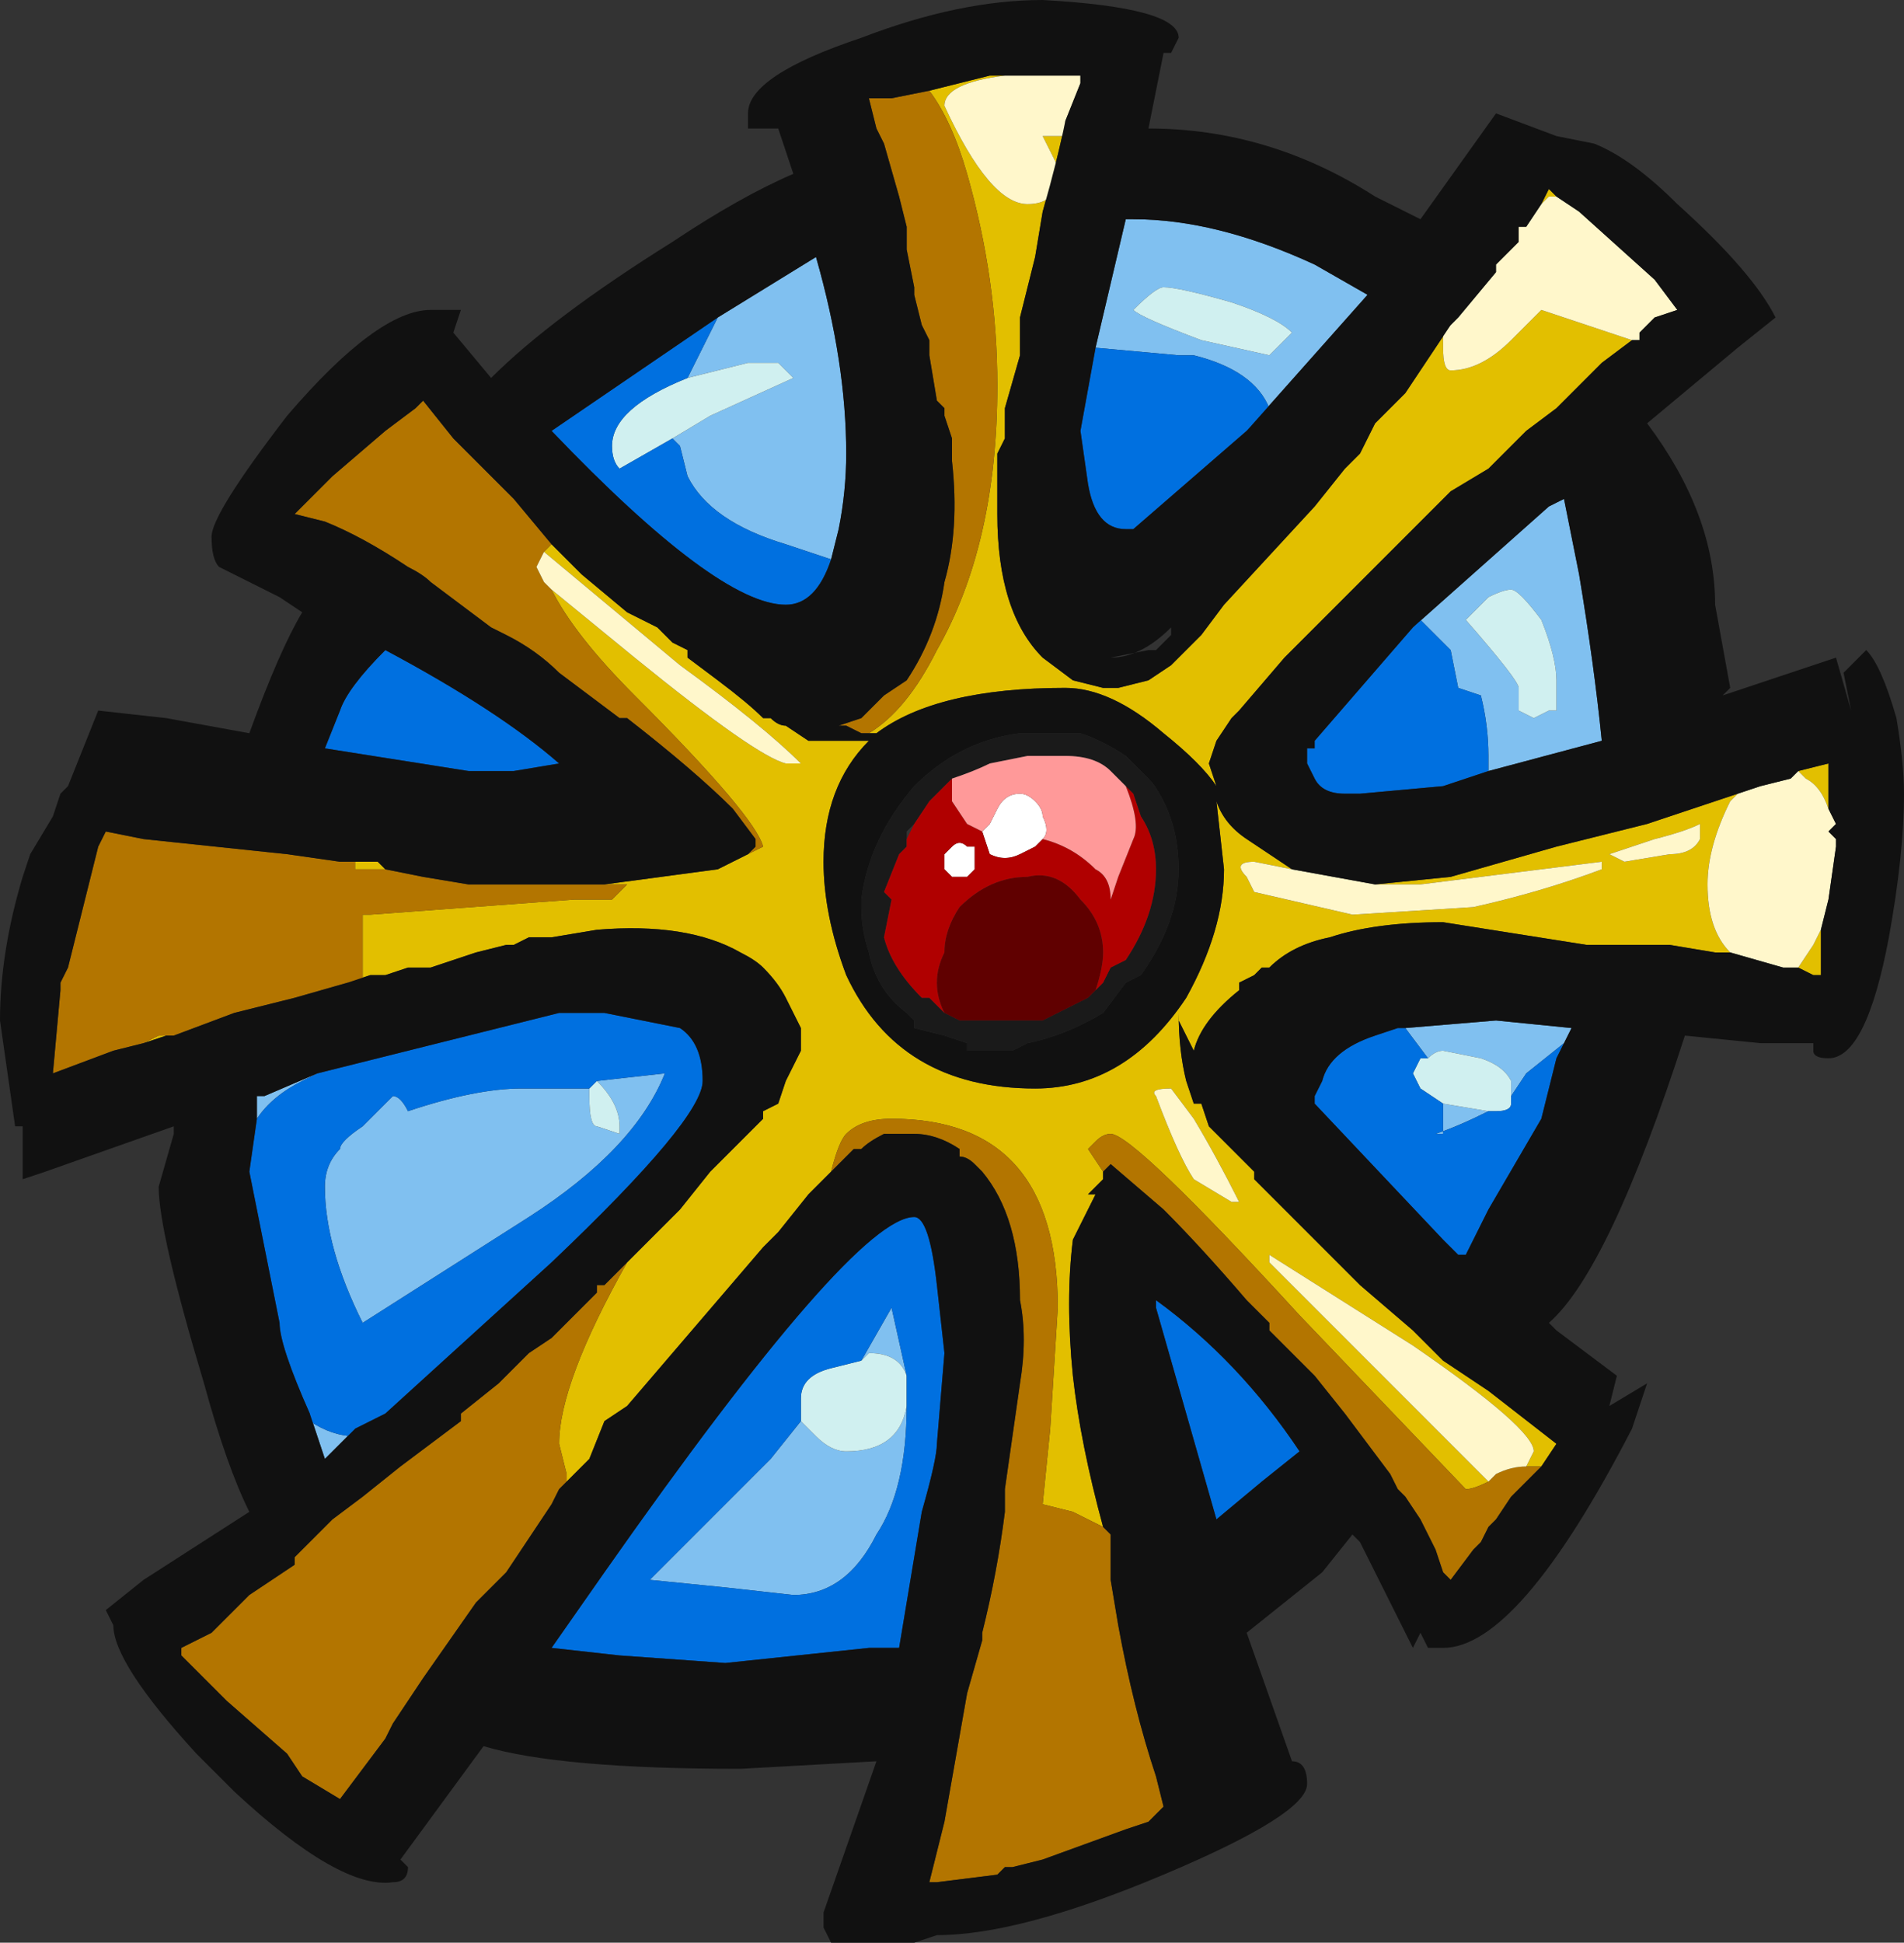 <?xml version="1.0" encoding="UTF-8" standalone="no"?>
<svg xmlns:ffdec="https://www.free-decompiler.com/flash" xmlns:xlink="http://www.w3.org/1999/xlink" ffdec:objectType="shape" height="12.85px" width="12.6px" xmlns="http://www.w3.org/2000/svg">
  <rect width="100%" height="100%" fill="#333333" stroke="none"/>
  <g transform="matrix(1.0, 0.0, 0.0, 1.0, 11.7, 3.0)">
    <path d="M-4.25 2.2 L-4.35 2.1 Q-4.45 2.0 -4.65 2.0 L-4.9 2.0 -5.15 2.05 Q-5.25 2.1 -5.4 2.15 L-5.55 2.3 -5.65 2.45 -5.7 2.5 -5.7 2.55 -5.7 2.6 -5.75 2.65 -5.85 2.9 -5.8 2.95 -5.85 3.2 Q-5.8 3.4 -5.6 3.6 L-5.55 3.6 -5.45 3.7 -5.35 3.75 -4.8 3.75 -4.5 3.6 -4.45 3.55 -4.4 3.5 -4.35 3.4 -4.25 3.35 Q-4.05 3.05 -4.05 2.75 -4.05 2.55 -4.15 2.4 L-4.2 2.25 -4.25 2.2 M-4.9 1.85 L-4.55 1.85 Q-4.4 1.9 -4.25 2.0 L-4.1 2.15 Q-4.05 2.2 -4.0 2.3 -3.9 2.5 -3.9 2.75 -3.9 3.1 -4.15 3.45 L-4.25 3.5 -4.4 3.7 Q-4.65 3.85 -4.9 3.9 L-5.0 3.95 -5.3 3.95 -5.3 3.9 -5.45 3.85 -5.65 3.8 -5.65 3.75 -5.7 3.7 Q-5.9 3.55 -5.95 3.3 -6.0 3.15 -6.0 3.0 L-6.0 2.95 Q-5.95 2.55 -5.65 2.2 -5.35 1.9 -4.95 1.85 L-4.9 1.85" fill="#1a1a1a" fill-rule="evenodd" stroke="none"/>
    <path d="M-5.2 2.5 L-5.15 2.45 -5.1 2.35 Q-5.05 2.25 -4.95 2.25 -4.9 2.25 -4.85 2.3 -4.8 2.35 -4.8 2.4 -4.75 2.5 -4.8 2.55 L-4.85 2.6 -4.95 2.65 Q-5.05 2.7 -5.15 2.65 L-5.2 2.5 M-5.25 2.6 L-5.25 2.75 -5.3 2.8 -5.4 2.8 -5.45 2.75 -5.45 2.65 -5.4 2.6 Q-5.35 2.55 -5.3 2.6 L-5.25 2.6" fill="#ffffff" fill-rule="evenodd" stroke="none"/>
    <path d="M-7.25 -0.1 L-7.0 -0.25 -6.45 -0.5 -6.55 -0.6 -6.75 -0.6 -7.15 -0.5 -6.95 -0.9 -6.3 -1.3 Q-6.1 -0.6 -6.1 0.0 -6.1 0.25 -6.15 0.5 L-6.2 0.7 -6.5 0.6 Q-7.0 0.45 -7.15 0.15 L-7.2 -0.05 -7.25 -0.1 M-4.45 -0.7 L-4.25 -1.55 -4.2 -1.55 Q-3.65 -1.55 -3.0 -1.25 L-2.65 -1.05 -3.45 -0.15 -3.3 -0.3 Q-3.4 -0.55 -3.8 -0.65 L-3.9 -0.65 -4.45 -0.7 M-4.0 -1.1 Q-4.05 -1.1 -4.2 -0.95 -4.15 -0.9 -3.75 -0.75 L-3.3 -0.65 -3.15 -0.8 Q-3.25 -0.9 -3.55 -1.0 -3.9 -1.1 -4.0 -1.1 M-2.35 1.15 L-1.45 0.35 -1.35 0.3 -1.25 0.8 Q-1.15 1.4 -1.1 1.9 L-1.85 2.1 -1.85 2.0 Q-1.85 1.8 -1.9 1.6 L-2.05 1.55 -2.1 1.3 -2.3 1.1 -2.35 1.15 M-1.45 1.7 L-1.4 1.7 -1.4 1.5 Q-1.4 1.35 -1.5 1.1 -1.65 0.9 -1.7 0.9 -1.75 0.9 -1.85 0.95 L-2.0 1.1 Q-1.65 1.5 -1.65 1.55 L-1.65 1.7 -1.55 1.75 -1.45 1.7 M-2.4 3.8 L-1.8 3.75 -1.3 3.8 -1.4 4.0 -1.35 3.9 -1.6 4.1 -1.7 4.25 -1.7 4.15 Q-1.75 4.05 -1.9 4.0 L-2.15 3.95 Q-2.2 3.95 -2.25 4.0 L-2.4 3.8 M-2.0 5.3 L-2.05 5.3 -2.0 5.3 M-5.7 6.3 Q-5.7 6.85 -5.9 7.15 -6.1 7.55 -6.45 7.55 L-6.9 7.5 -7.4 7.45 -6.6 6.65 -6.4 6.4 -6.3 6.5 Q-6.2 6.6 -6.1 6.6 -5.75 6.6 -5.7 6.3 M-6.0 6.0 L-5.8 5.65 -5.7 6.1 Q-5.75 5.95 -5.95 5.95 L-6.0 6.0 M-2.15 4.3 L-1.85 4.35 Q-2.05 4.45 -2.2 4.5 L-2.15 4.5 -2.15 4.3 M-7.75 4.15 L-7.3 4.1 Q-7.5 4.6 -8.2 5.05 L-9.3 5.75 Q-9.55 5.25 -9.55 4.85 -9.55 4.7 -9.45 4.6 -9.45 4.55 -9.3 4.45 L-9.1 4.25 Q-9.05 4.25 -9.0 4.35 -8.55 4.2 -8.25 4.2 L-7.8 4.2 -7.8 4.25 Q-7.8 4.45 -7.75 4.45 L-7.6 4.5 -7.6 4.45 Q-7.6 4.3 -7.75 4.15 M-10.0 4.4 L-10.0 4.25 -9.95 4.25 -9.6 4.1 -9.7 4.15 Q-9.9 4.25 -10.0 4.4 M-9.35 6.45 L-9.55 6.65 -9.65 6.35 -9.65 6.4 Q-9.5 6.5 -9.35 6.5 L-9.35 6.45" fill="#80c0f0" fill-rule="evenodd" stroke="none"/>
    <path d="M-7.15 -0.5 L-6.75 -0.6 -6.55 -0.6 -6.45 -0.5 -7.0 -0.25 -7.25 -0.1 -7.6 0.1 Q-7.65 0.05 -7.65 -0.05 -7.65 -0.3 -7.15 -0.5 M-4.0 -1.1 Q-3.9 -1.1 -3.55 -1.0 -3.25 -0.9 -3.15 -0.8 L-3.3 -0.65 -3.75 -0.75 Q-4.15 -0.9 -4.2 -0.95 -4.05 -1.1 -4.0 -1.1 M-1.45 1.7 L-1.55 1.75 -1.65 1.7 -1.65 1.55 Q-1.65 1.5 -2.0 1.1 L-1.85 0.95 Q-1.75 0.9 -1.7 0.9 -1.65 0.9 -1.5 1.1 -1.4 1.35 -1.4 1.5 L-1.4 1.7 -1.45 1.7 M-5.7 6.1 Q-5.7 6.2 -5.7 6.3 -5.75 6.6 -6.1 6.6 -6.2 6.6 -6.3 6.5 L-6.4 6.4 -6.4 6.25 Q-6.4 6.1 -6.2 6.05 L-6.0 6.0 -5.95 5.95 Q-5.75 5.95 -5.7 6.1 M-1.7 4.25 L-1.7 4.3 Q-1.7 4.35 -1.8 4.35 L-1.85 4.35 -2.15 4.3 -2.3 4.2 -2.35 4.1 -2.3 4.0 -2.25 4.0 Q-2.2 3.95 -2.15 3.95 L-1.9 4.0 Q-1.75 4.05 -1.7 4.15 L-1.7 4.25 M-7.75 4.15 Q-7.6 4.3 -7.6 4.45 L-7.6 4.5 -7.75 4.45 Q-7.8 4.45 -7.8 4.25 L-7.8 4.2 -7.8 4.2 -7.75 4.15" fill="#d0f0f0" fill-rule="evenodd" stroke="none"/>
    <path d="M-7.25 -0.1 L-7.2 -0.05 -7.15 0.15 Q-7.0 0.45 -6.5 0.6 L-6.2 0.7 Q-6.3 1.0 -6.5 1.0 -6.95 1.0 -8.05 -0.15 L-6.95 -0.9 -7.15 -0.5 Q-7.65 -0.3 -7.65 -0.05 -7.65 0.05 -7.6 0.1 L-7.25 -0.1 M-3.45 -0.15 L-4.2 0.5 -4.25 0.5 Q-4.45 0.5 -4.5 0.2 L-4.55 -0.15 -4.45 -0.7 -3.9 -0.65 -3.8 -0.65 Q-3.4 -0.55 -3.3 -0.3 L-3.45 -0.15 M-1.85 2.1 L-2.15 2.2 -2.7 2.25 -2.8 2.25 Q-2.95 2.25 -3.0 2.15 L-3.05 2.05 -3.05 1.95 -3.0 1.95 -3.0 1.9 -2.35 1.15 -2.3 1.1 -2.1 1.3 -2.05 1.55 -1.9 1.6 Q-1.85 1.8 -1.85 2.0 L-1.85 2.1 M-2.05 5.3 L-2.15 5.2 -3.0 4.3 -3.0 4.25 -2.95 4.15 Q-2.9 3.95 -2.6 3.85 L-2.45 3.8 -2.4 3.8 -2.25 4.0 -2.3 4.0 -2.35 4.1 -2.3 4.2 -2.15 4.3 -2.15 4.5 -2.2 4.5 Q-2.05 4.45 -1.85 4.35 L-1.8 4.35 Q-1.7 4.35 -1.7 4.3 L-1.7 4.25 -1.6 4.1 -1.35 3.9 -1.4 4.0 -1.5 4.4 -1.85 5.0 -2.0 5.3 -2.05 5.3 M-5.45 5.95 L-5.5 6.55 Q-5.5 6.65 -5.6 7.0 L-5.75 7.9 -5.95 7.9 -6.9 8.0 -7.6 7.95 -8.05 7.9 -7.7 7.4 Q-6.05 5.05 -5.65 5.05 -5.55 5.05 -5.5 5.5 L-5.45 5.95 M-5.7 6.3 Q-5.7 6.2 -5.7 6.1 L-5.8 5.65 -6.0 6.0 -6.2 6.05 Q-6.4 6.1 -6.4 6.25 L-6.4 6.4 -6.6 6.65 -7.4 7.45 -6.9 7.5 -6.45 7.55 Q-6.1 7.55 -5.9 7.15 -5.7 6.85 -5.7 6.3 M-3.65 7.05 L-4.05 5.65 -4.05 5.6 Q-3.5 6.0 -3.1 6.6 L-3.35 6.8 -3.65 7.05 M-8.6 2.1 L-9.55 1.95 -9.45 1.7 Q-9.4 1.55 -9.15 1.3 -8.4 1.7 -8.0 2.05 L-8.3 2.1 -8.6 2.1 M-7.8 4.2 L-8.25 4.2 Q-8.55 4.2 -9.0 4.35 -9.05 4.25 -9.1 4.25 L-9.3 4.45 Q-9.45 4.55 -9.45 4.6 -9.55 4.7 -9.55 4.85 -9.55 5.25 -9.3 5.75 L-8.2 5.05 Q-7.5 4.6 -7.3 4.1 L-7.75 4.15 -7.8 4.2 -7.8 4.2 M-10.0 4.4 Q-9.9 4.25 -9.7 4.15 L-9.6 4.1 -8.0 3.7 -7.7 3.7 -7.2 3.8 Q-7.05 3.9 -7.05 4.15 -7.05 4.4 -8.05 5.35 L-9.15 6.35 -9.35 6.45 -9.35 6.5 Q-9.5 6.5 -9.65 6.4 L-9.65 6.35 Q-9.85 5.9 -9.85 5.75 L-10.05 4.75 -10.0 4.4" fill="#0070e0" fill-rule="evenodd" stroke="none"/>
    <path d="M-4.45 3.55 L-4.5 3.6 -4.8 3.75 -5.35 3.75 -5.45 3.7 Q-5.55 3.5 -5.45 3.3 -5.45 3.15 -5.35 3.0 -5.15 2.8 -4.9 2.8 -4.7 2.75 -4.55 2.95 -4.4 3.1 -4.4 3.3 -4.4 3.4 -4.45 3.55" fill="#600000" fill-rule="evenodd" stroke="none"/>
    <path d="M-4.25 2.2 L-4.2 2.25 -4.15 2.4 Q-4.05 2.55 -4.05 2.75 -4.05 3.05 -4.25 3.35 L-4.35 3.4 -4.4 3.5 -4.45 3.55 Q-4.4 3.4 -4.4 3.3 -4.4 3.1 -4.55 2.95 -4.7 2.75 -4.9 2.8 -5.15 2.8 -5.35 3.0 -5.45 3.15 -5.45 3.3 -5.55 3.5 -5.45 3.7 L-5.55 3.6 -5.6 3.6 Q-5.8 3.4 -5.85 3.2 L-5.8 2.95 -5.85 2.9 -5.75 2.65 -5.7 2.6 -5.7 2.55 -5.65 2.45 -5.55 2.3 -5.4 2.15 -5.4 2.3 -5.3 2.45 -5.2 2.5 -5.15 2.65 Q-5.05 2.7 -4.95 2.65 L-4.85 2.6 -4.8 2.55 Q-4.6 2.6 -4.45 2.75 -4.35 2.8 -4.35 2.95 L-4.3 2.8 -4.2 2.55 Q-4.15 2.45 -4.25 2.2 M-5.25 2.6 L-5.3 2.6 Q-5.35 2.55 -5.4 2.6 L-5.45 2.65 -5.45 2.75 -5.4 2.8 -5.3 2.8 -5.25 2.75 -5.25 2.6 M-5.6 3.6 L-5.6 3.6" fill="#b00000" fill-rule="evenodd" stroke="none"/>
    <path d="M-5.4 2.15 Q-5.25 2.1 -5.15 2.05 L-4.9 2.0 -4.65 2.0 Q-4.45 2.0 -4.35 2.1 L-4.25 2.2 Q-4.15 2.45 -4.2 2.55 L-4.3 2.8 -4.35 2.95 Q-4.35 2.8 -4.45 2.75 -4.6 2.6 -4.8 2.55 -4.75 2.5 -4.8 2.4 -4.8 2.35 -4.85 2.3 -4.9 2.25 -4.95 2.25 -5.05 2.25 -5.1 2.35 L-5.15 2.45 -5.2 2.5 -5.3 2.45 -5.4 2.3 -5.4 2.15 M-4.95 2.0 L-5.0 2.0 -4.95 2.0" fill="#ff9999" fill-rule="evenodd" stroke="none"/>
    <path d="M-8.05 0.6 L-7.85 0.8 -7.55 1.05 -7.35 1.15 -7.25 1.25 -7.15 1.3 -7.15 1.35 -6.95 1.5 Q-6.75 1.65 -6.65 1.75 L-6.6 1.75 Q-6.55 1.8 -6.5 1.8 L-6.35 1.9 -5.95 1.9 Q-6.25 2.2 -6.25 2.7 -6.25 3.05 -6.1 3.45 -5.75 4.2 -4.85 4.2 -4.25 4.2 -3.85 3.6 -3.6 3.15 -3.6 2.75 L-3.65 2.3 Q-3.6 2.45 -3.45 2.55 L-3.15 2.75 -3.4 2.7 Q-3.55 2.7 -3.45 2.8 L-3.4 2.9 -2.75 3.05 -1.95 3.0 Q-1.5 2.9 -1.1 2.75 L-1.1 2.7 -2.3 2.85 -2.6 2.85 -2.1 2.8 -1.4 2.6 -0.8 2.45 -0.2 2.25 -0.25 2.3 Q-0.4 2.6 -0.4 2.85 -0.4 3.15 -0.25 3.3 L-0.35 3.3 -0.65 3.25 -1.2 3.25 -2.15 3.1 Q-2.6 3.1 -2.9 3.2 -3.15 3.25 -3.3 3.4 L-3.35 3.4 -3.4 3.45 -3.5 3.5 -3.5 3.55 Q-3.75 3.75 -3.8 3.95 L-3.9 3.75 -3.9 3.7 Q-3.9 3.95 -3.85 4.15 L-3.8 4.3 -3.75 4.3 -3.7 4.45 -3.4 4.75 -3.4 4.8 -2.7 5.5 -2.35 5.8 -2.15 6.0 -1.85 6.2 -1.4 6.55 -1.5 6.7 -1.6 6.7 -1.55 6.6 Q-1.55 6.45 -2.35 5.9 L-3.3 5.3 -3.3 5.35 -1.85 6.8 Q-1.95 6.85 -2.0 6.85 L-3.1 5.7 Q-4.2 4.5 -4.35 4.5 -4.4 4.5 -4.45 4.55 L-4.5 4.6 -4.4 4.75 -4.4 4.8 -4.5 4.9 -4.45 4.9 -4.6 5.2 Q-4.65 5.6 -4.6 6.1 -4.55 6.55 -4.4 7.1 L-4.6 7.0 -4.8 6.95 -4.75 6.45 -4.7 5.65 Q-4.7 4.4 -5.8 4.4 -6.0 4.4 -6.1 4.5 -6.15 4.55 -6.2 4.75 L-6.35 4.9 -6.55 5.15 -6.65 5.25 -7.55 6.3 -7.7 6.4 -7.8 6.65 -7.95 6.8 -7.95 6.75 -8.0 6.55 Q-8.0 6.15 -7.55 5.35 L-7.2 5.0 -7.0 4.75 -6.65 4.4 -6.65 4.35 -6.55 4.3 -6.5 4.15 -6.4 3.95 -6.4 3.8 Q-6.45 3.7 -6.5 3.6 -6.55 3.5 -6.65 3.4 -6.7 3.35 -6.8 3.3 -7.15 3.1 -7.75 3.15 L-8.05 3.2 -8.2 3.2 -8.3 3.25 -8.35 3.25 -8.55 3.3 -8.85 3.4 -9.0 3.4 -9.15 3.45 -9.25 3.45 -9.4 3.5 -9.3 3.5 Q-9.3 3.35 -9.3 3.25 L-9.3 3.05 -9.25 3.05 -7.9 2.95 -7.65 2.95 Q-7.6 2.9 -7.55 2.85 L-7.7 2.85 -6.95 2.75 -6.75 2.65 -6.65 2.6 Q-6.7 2.4 -7.5 1.6 -7.9 1.2 -8.05 0.9 L-7.5 1.35 Q-6.7 2.0 -6.5 2.05 L-6.4 2.05 Q-6.65 1.8 -7.2 1.4 L-8.1 0.65 -8.05 0.6 M0.2 2.1 L0.4 2.05 0.4 2.35 Q0.35 2.2 0.25 2.15 L0.2 2.1 M0.35 3.15 L0.35 3.45 0.3 3.45 0.2 3.4 0.3 3.25 0.35 3.15 M-2.1 7.45 L-2.15 7.4 -2.1 7.45 M-10.6 3.85 L-10.75 3.9 -10.65 3.85 -10.6 3.85 M-9.35 2.7 L-9.2 2.7 -9.15 2.75 -9.35 2.75 -9.35 2.7 M-5.55 -2.4 L-5.15 -2.5 -4.55 -2.5 -4.55 -2.45 -4.55 -2.5 -5.05 -2.5 Q-5.45 -2.45 -5.45 -2.3 -5.15 -1.65 -4.9 -1.65 -4.8 -1.65 -4.75 -1.7 L-4.7 -1.9 -4.8 -2.1 -4.65 -2.1 -4.65 -2.2 Q-4.7 -1.95 -4.8 -1.6 L-4.85 -1.3 -4.95 -0.9 -4.95 -0.65 -5.05 -0.3 -5.05 -0.1 -5.1 0.0 -5.1 0.4 Q-5.1 1.05 -4.8 1.35 L-4.6 1.5 -4.4 1.55 -4.3 1.55 -4.1 1.5 -3.95 1.4 -3.75 1.2 -3.6 1.0 -3.0 0.35 -2.8 0.1 -2.7 0.0 -2.6 -0.2 -2.4 -0.4 -2.1 -0.85 -2.15 -0.8 -2.15 -0.7 Q-2.15 -0.55 -2.1 -0.55 -1.9 -0.55 -1.7 -0.75 L-1.5 -0.95 -0.9 -0.75 -1.1 -0.6 -1.4 -0.3 -1.6 -0.15 -1.85 0.1 -2.1 0.25 -3.2 1.35 -3.5 1.7 -3.55 1.75 -3.65 1.9 -3.7 2.05 -3.65 2.2 Q-3.75 2.05 -4.0 1.85 -4.35 1.55 -4.65 1.55 -5.5 1.55 -5.9 1.85 L-6.0 1.85 -5.95 1.85 Q-5.7 1.7 -5.5 1.3 -5.1 0.6 -5.1 -0.45 -5.1 -1.15 -5.3 -1.85 -5.4 -2.2 -5.55 -2.4 M-1.5 -1.65 L-1.45 -1.75 -1.4 -1.7 -1.45 -1.7 -1.5 -1.65 M-0.45 2.55 L-0.45 2.45 Q-0.55 2.5 -0.75 2.55 L-1.05 2.65 -0.95 2.7 -0.65 2.65 Q-0.5 2.65 -0.45 2.55 M-3.8 4.4 L-3.95 4.2 Q-4.1 4.2 -4.05 4.25 -3.9 4.65 -3.8 4.8 L-3.55 4.95 -3.5 4.95 Q-3.65 4.65 -3.8 4.4" fill="#e2bf00" fill-rule="evenodd" stroke="none"/>
    <path d="M-6.75 2.65 L-6.7 2.6 -6.7 2.55 -6.85 2.35 Q-7.1 2.1 -7.55 1.75 L-7.6 1.75 -8.0 1.45 Q-8.15 1.3 -8.35 1.2 L-8.45 1.15 Q-8.65 1.0 -8.85 0.85 -8.9 0.8 -9.0 0.75 -9.3 0.55 -9.55 0.45 L-9.75 0.4 -9.5 0.15 -9.15 -0.15 -8.95 -0.3 -8.9 -0.35 -8.7 -0.1 -8.3 0.3 -8.05 0.6 -8.1 0.65 -8.15 0.75 -8.1 0.85 -8.05 0.9 Q-7.9 1.2 -7.5 1.6 -6.7 2.4 -6.65 2.6 L-6.75 2.65 M-1.5 6.7 L-1.7 6.9 -1.8 7.05 -1.85 7.1 -1.9 7.2 -1.95 7.25 -2.1 7.45 -2.15 7.4 -2.2 7.25 -2.3 7.05 -2.4 6.9 -2.45 6.85 -2.5 6.75 -2.8 6.35 -3.0 6.1 -3.3 5.8 -3.3 5.75 -3.45 5.6 Q-3.75 5.25 -4.0 5.0 L-4.35 4.7 -4.4 4.75 -4.5 4.6 -4.45 4.55 Q-4.4 4.5 -4.35 4.5 -4.2 4.5 -3.1 5.7 L-2.0 6.85 Q-1.95 6.85 -1.85 6.8 L-1.8 6.75 Q-1.7 6.7 -1.6 6.7 L-1.5 6.7 M-4.4 7.1 L-4.35 7.15 -4.35 7.45 -4.3 7.75 Q-4.2 8.3 -4.05 8.75 L-4.0 8.95 -4.1 9.05 -4.25 9.1 -4.8 9.3 -5.0 9.35 -5.05 9.35 -5.1 9.4 -5.5 9.45 -5.55 9.45 -5.45 9.05 -5.3 8.2 -5.2 7.85 -5.2 7.8 Q-5.1 7.4 -5.05 7.0 L-5.05 6.85 -4.95 6.15 Q-4.9 5.85 -4.95 5.6 -4.95 5.05 -5.2 4.75 L-5.25 4.7 Q-5.3 4.65 -5.35 4.65 L-5.35 4.6 Q-5.5 4.5 -5.65 4.5 L-5.85 4.5 Q-5.95 4.55 -6.0 4.6 L-6.05 4.6 -6.2 4.75 Q-6.15 4.55 -6.1 4.5 -6.0 4.4 -5.8 4.4 -4.7 4.4 -4.7 5.65 L-4.75 6.45 -4.8 6.95 -4.6 7.0 -4.4 7.1 M-7.95 6.8 L-8.0 6.85 -8.05 6.95 -8.35 7.4 -8.55 7.6 -8.9 8.1 -9.1 8.4 -9.15 8.5 -9.45 8.9 -9.7 8.75 -9.8 8.6 -10.2 8.25 -10.5 7.95 -10.5 7.9 -10.3 7.8 -10.05 7.55 -9.75 7.35 -9.75 7.3 -9.5 7.05 -9.3 6.9 -9.05 6.7 -8.65 6.4 -8.65 6.35 -8.4 6.15 -8.2 5.95 -8.05 5.85 -7.75 5.55 -7.75 5.5 -7.7 5.5 -7.55 5.35 Q-8.0 6.15 -8.0 6.55 L-7.95 6.75 -7.95 6.8 M-9.4 3.5 L-9.75 3.6 -10.15 3.7 -10.55 3.85 -10.6 3.85 -10.65 3.85 -10.75 3.9 -10.95 3.95 -11.35 4.1 -11.3 3.55 -11.3 3.5 -11.25 3.4 -11.05 2.6 -11.0 2.5 -10.75 2.55 -9.8 2.65 -9.45 2.7 -9.35 2.7 -9.35 2.75 -9.15 2.75 -8.9 2.8 -8.6 2.85 -7.7 2.85 -7.55 2.85 Q-7.6 2.9 -7.65 2.95 L-7.9 2.95 -9.25 3.05 -9.3 3.05 -9.3 3.25 Q-9.3 3.35 -9.3 3.5 L-9.4 3.5 M-6.0 1.85 L-6.1 1.8 -6.15 1.8 -6.0 1.75 -5.85 1.6 -5.7 1.5 Q-5.5 1.2 -5.45 0.85 -5.35 0.5 -5.4 0.05 L-5.4 -0.1 -5.45 -0.25 -5.45 -0.3 -5.5 -0.35 -5.55 -0.65 -5.55 -0.75 -5.6 -0.85 -5.65 -1.05 -5.65 -1.1 -5.7 -1.35 -5.7 -1.5 -5.75 -1.7 -5.85 -2.05 -5.9 -2.15 -5.95 -2.35 -5.8 -2.35 -5.55 -2.4 Q-5.4 -2.2 -5.3 -1.85 -5.1 -1.15 -5.1 -0.45 -5.1 0.6 -5.5 1.3 -5.7 1.7 -5.95 1.85 L-6.0 1.85" fill="#b37500" fill-rule="evenodd" stroke="none"/>
    <path d="M-3.15 2.75 L-2.6 2.85 -2.3 2.85 -1.1 2.7 -1.1 2.75 Q-1.5 2.9 -1.95 3.0 L-2.75 3.05 -3.4 2.9 -3.45 2.8 Q-3.55 2.7 -3.4 2.7 L-3.15 2.75 M-0.2 2.25 L-0.05 2.2 0.15 2.15 0.2 2.1 0.25 2.15 Q0.35 2.2 0.4 2.35 L0.45 2.45 0.4 2.5 0.45 2.55 0.45 2.6 0.4 2.95 0.35 3.15 0.3 3.25 0.2 3.4 0.1 3.4 -0.25 3.3 Q-0.4 3.15 -0.4 2.85 -0.4 2.6 -0.25 2.3 L-0.2 2.25 M-8.05 0.9 L-8.1 0.85 -8.15 0.75 -8.1 0.65 -7.2 1.4 Q-6.65 1.8 -6.4 2.05 L-6.5 2.05 Q-6.7 2.0 -7.5 1.35 L-8.05 0.9 M-4.55 -2.45 L-4.65 -2.2 -4.65 -2.1 -4.8 -2.1 -4.7 -1.9 -4.75 -1.7 Q-4.8 -1.65 -4.9 -1.65 -5.15 -1.65 -5.45 -2.3 -5.45 -2.45 -5.05 -2.5 L-4.55 -2.5 -4.55 -2.45 M-2.1 -0.85 L-2.05 -0.9 -1.8 -1.2 -1.8 -1.25 -1.65 -1.4 -1.65 -1.5 -1.6 -1.5 -1.5 -1.65 -1.45 -1.7 -1.4 -1.7 -1.25 -1.6 -0.75 -1.15 -0.6 -0.95 -0.75 -0.9 -0.85 -0.8 -0.85 -0.75 -0.9 -0.75 -1.5 -0.95 -1.7 -0.75 Q-1.9 -0.55 -2.1 -0.55 -2.15 -0.55 -2.15 -0.7 L-2.15 -0.8 -2.1 -0.85 M-0.45 2.55 Q-0.5 2.65 -0.65 2.65 L-0.95 2.7 -1.05 2.65 -0.75 2.55 Q-0.55 2.5 -0.45 2.45 L-0.45 2.55 M-3.8 4.4 Q-3.65 4.65 -3.5 4.95 L-3.55 4.95 -3.8 4.8 Q-3.9 4.65 -4.05 4.25 -4.1 4.2 -3.95 4.2 L-3.8 4.4 M-1.85 6.8 L-3.3 5.35 -3.3 5.3 -2.35 5.9 Q-1.55 6.45 -1.55 6.6 L-1.6 6.7 Q-1.7 6.7 -1.8 6.75 L-1.85 6.8" fill="#fff7cb" fill-rule="evenodd" stroke="none"/>
    <path d="M-9.8 -0.25 Q-9.2 -0.95 -8.85 -0.95 L-8.65 -0.95 -8.7 -0.8 -8.45 -0.5 Q-8.05 -0.9 -7.25 -1.4 -6.8 -1.7 -6.45 -1.85 L-6.55 -2.15 -6.75 -2.15 -6.75 -2.25 Q-6.75 -2.5 -6.0 -2.75 -5.35 -3.0 -4.8 -3.0 -3.9 -2.95 -3.9 -2.75 L-3.95 -2.65 -4.0 -2.65 -4.1 -2.15 Q-3.3 -2.15 -2.6 -1.7 L-2.3 -1.55 -1.8 -2.25 -1.4 -2.1 -1.15 -2.05 Q-0.9 -1.95 -0.6 -1.65 -0.1 -1.2 0.05 -0.9 L-0.2 -0.7 -0.8 -0.2 Q-0.35 0.4 -0.35 1.0 L-0.25 1.55 -0.3 1.6 0.45 1.35 0.55 1.7 0.5 1.45 Q0.55 1.4 0.65 1.3 0.75 1.4 0.85 1.75 0.9 2.05 0.9 2.25 0.9 2.65 0.8 3.2 0.65 4.0 0.4 4.0 0.3 4.0 0.3 3.95 L0.3 3.9 -0.05 3.9 -0.55 3.85 Q-1.05 5.4 -1.45 5.75 L-1.4 5.8 -1.0 6.1 -1.05 6.3 -0.8 6.15 -0.9 6.45 Q-1.65 7.9 -2.15 7.9 L-2.25 7.9 -2.3 7.8 -2.35 7.9 -2.7 7.2 -2.75 7.15 -2.95 7.4 -3.45 7.8 -3.15 8.65 Q-3.05 8.65 -3.05 8.8 -3.05 9.0 -4.0 9.4 -4.95 9.8 -5.5 9.8 L-5.65 9.85 -6.2 9.85 -6.25 9.75 -6.25 9.65 -5.9 8.65 -6.8 8.7 Q-8.0 8.7 -8.5 8.55 L-9.05 9.3 -9.0 9.35 Q-9.0 9.45 -9.1 9.45 -9.45 9.5 -10.15 8.85 L-10.4 8.6 Q-10.95 8.0 -10.95 7.75 L-11.0 7.65 -10.75 7.45 -10.05 7.0 Q-10.2 6.7 -10.35 6.15 -10.65 5.15 -10.65 4.85 L-10.55 4.5 -10.55 4.45 -11.4 4.75 -11.55 4.8 -11.55 4.45 -11.6 4.45 -11.7 3.75 Q-11.7 3.3 -11.55 2.8 L-11.5 2.65 -11.35 2.4 -11.3 2.25 -11.25 2.2 -11.05 1.7 -10.6 1.75 -10.05 1.85 Q-9.85 1.3 -9.7 1.05 L-9.85 0.95 -10.25 0.75 Q-10.3 0.7 -10.3 0.55 -10.3 0.4 -9.8 -0.25 M-8.05 0.6 L-8.3 0.3 -8.7 -0.1 -8.9 -0.35 -8.95 -0.3 -9.15 -0.15 -9.5 0.15 -9.75 0.4 -9.55 0.45 Q-9.3 0.55 -9.0 0.75 -8.9 0.8 -8.85 0.85 -8.65 1.0 -8.45 1.15 L-8.35 1.2 Q-8.15 1.3 -8.0 1.45 L-7.6 1.75 -7.55 1.75 Q-7.1 2.1 -6.85 2.35 L-6.7 2.55 -6.7 2.6 -6.75 2.65 -6.95 2.75 -7.7 2.85 -8.6 2.85 -8.9 2.8 -9.15 2.75 -9.2 2.7 -9.35 2.7 -9.45 2.7 -9.8 2.65 -10.75 2.55 -11.0 2.5 -11.05 2.6 -11.25 3.4 -11.3 3.5 -11.3 3.55 -11.35 4.1 -10.95 3.95 -10.75 3.9 -10.6 3.85 -10.55 3.85 -10.15 3.7 -9.75 3.6 -9.4 3.5 -9.25 3.45 -9.15 3.45 -9.0 3.4 -8.85 3.4 -8.55 3.3 -8.35 3.25 -8.3 3.25 -8.2 3.2 -8.05 3.2 -7.75 3.15 Q-7.15 3.1 -6.8 3.3 -6.7 3.35 -6.65 3.4 -6.55 3.5 -6.5 3.6 -6.45 3.7 -6.4 3.8 L-6.4 3.95 -6.5 4.15 -6.55 4.3 -6.65 4.35 -6.65 4.4 -7.0 4.75 -7.2 5.0 -7.55 5.35 -7.7 5.5 -7.75 5.5 -7.75 5.55 -8.05 5.85 -8.2 5.95 -8.4 6.15 -8.65 6.35 -8.65 6.4 -9.05 6.7 -9.3 6.9 -9.5 7.05 -9.75 7.3 -9.75 7.35 -10.05 7.55 -10.3 7.8 -10.5 7.9 -10.5 7.95 -10.2 8.25 -9.8 8.6 -9.7 8.75 -9.45 8.9 -9.15 8.5 -9.1 8.4 -8.9 8.1 -8.55 7.6 -8.35 7.4 -8.05 6.95 -8.0 6.85 -7.95 6.8 -7.8 6.65 -7.7 6.4 -7.55 6.3 -6.65 5.25 -6.55 5.15 -6.35 4.9 -6.2 4.75 -6.05 4.6 -6.0 4.6 Q-5.95 4.55 -5.85 4.5 L-5.65 4.5 Q-5.5 4.5 -5.35 4.6 L-5.35 4.65 Q-5.3 4.65 -5.25 4.7 L-5.2 4.75 Q-4.95 5.05 -4.95 5.6 -4.9 5.85 -4.95 6.15 L-5.05 6.85 -5.05 7.0 Q-5.1 7.4 -5.2 7.8 L-5.2 7.85 -5.3 8.2 -5.45 9.05 -5.55 9.45 -5.5 9.45 -5.1 9.4 -5.05 9.35 -5.0 9.35 -4.8 9.3 -4.25 9.1 -4.1 9.05 -4.0 8.95 -4.05 8.75 Q-4.2 8.3 -4.3 7.75 L-4.35 7.45 -4.35 7.15 -4.4 7.1 Q-4.55 6.55 -4.6 6.1 -4.65 5.6 -4.6 5.2 L-4.45 4.9 -4.5 4.9 -4.4 4.8 -4.4 4.75 -4.35 4.7 -4.0 5.0 Q-3.75 5.25 -3.45 5.6 L-3.3 5.75 -3.3 5.8 -3.0 6.1 -2.8 6.35 -2.5 6.75 -2.45 6.85 -2.4 6.9 -2.3 7.05 -2.2 7.25 -2.15 7.4 -2.1 7.45 -1.95 7.25 -1.9 7.2 -1.85 7.1 -1.8 7.05 -1.7 6.9 -1.5 6.7 -1.4 6.55 -1.85 6.2 -2.15 6.0 -2.35 5.8 -2.7 5.5 -3.4 4.8 -3.4 4.75 -3.7 4.45 -3.75 4.3 -3.8 4.3 -3.85 4.15 Q-3.9 3.95 -3.9 3.7 L-3.9 3.75 -3.8 3.95 Q-3.75 3.75 -3.5 3.55 L-3.5 3.5 -3.4 3.45 -3.35 3.4 -3.3 3.4 Q-3.15 3.25 -2.9 3.2 -2.6 3.1 -2.15 3.1 L-1.2 3.25 -0.65 3.25 -0.35 3.3 -0.25 3.3 0.1 3.4 0.2 3.4 0.3 3.45 0.35 3.45 0.35 3.15 0.4 2.95 0.45 2.6 0.45 2.55 0.4 2.5 0.45 2.45 0.4 2.35 0.4 2.05 0.2 2.1 0.15 2.15 -0.05 2.2 -0.2 2.25 -0.8 2.45 -1.4 2.6 -2.1 2.8 -2.6 2.85 -3.15 2.75 -3.45 2.55 Q-3.6 2.45 -3.65 2.3 L-3.6 2.75 Q-3.6 3.15 -3.85 3.6 -4.25 4.2 -4.85 4.2 -5.75 4.2 -6.1 3.45 -6.25 3.05 -6.25 2.7 -6.25 2.2 -5.95 1.9 L-6.35 1.9 -6.5 1.8 Q-6.55 1.8 -6.6 1.75 L-6.65 1.75 Q-6.75 1.65 -6.95 1.5 L-7.15 1.35 -7.15 1.3 -7.25 1.25 -7.35 1.15 -7.55 1.05 -7.85 0.8 -8.05 0.6 M-5.55 -2.4 L-5.8 -2.35 -5.95 -2.35 -5.9 -2.15 -5.85 -2.05 -5.75 -1.7 -5.7 -1.5 -5.7 -1.35 -5.65 -1.1 -5.65 -1.05 -5.6 -0.85 -5.55 -0.75 -5.55 -0.65 -5.5 -0.35 -5.45 -0.3 -5.45 -0.25 -5.4 -0.1 -5.4 0.05 Q-5.35 0.5 -5.45 0.85 -5.5 1.2 -5.7 1.5 L-5.85 1.6 -6.0 1.75 -6.15 1.8 -6.1 1.8 -6.0 1.85 -5.9 1.85 Q-5.5 1.55 -4.65 1.55 -4.35 1.55 -4.0 1.85 -3.75 2.05 -3.65 2.2 L-3.7 2.05 -3.65 1.9 -3.55 1.75 -3.5 1.7 -3.2 1.35 -2.1 0.25 -1.85 0.1 -1.6 -0.15 -1.4 -0.3 -1.1 -0.6 -0.9 -0.75 -0.85 -0.75 -0.85 -0.8 -0.75 -0.9 -0.6 -0.95 -0.75 -1.15 -1.25 -1.6 -1.4 -1.7 -1.45 -1.75 -1.5 -1.65 -1.6 -1.5 -1.65 -1.5 -1.65 -1.4 -1.8 -1.25 -1.8 -1.2 -2.05 -0.9 -2.1 -0.85 -2.4 -0.4 -2.6 -0.2 -2.7 0.0 -2.8 0.1 -3.0 0.35 -3.6 1.0 -3.75 1.2 -3.95 1.4 -4.1 1.5 -4.3 1.55 -4.4 1.55 -4.6 1.5 -4.8 1.35 Q-5.1 1.05 -5.1 0.4 L-5.1 0.0 -5.05 -0.1 -5.05 -0.3 -4.95 -0.65 -4.95 -0.9 -4.85 -1.3 -4.8 -1.6 Q-4.7 -1.95 -4.65 -2.2 L-4.55 -2.45 -4.55 -2.5 -5.15 -2.5 -5.55 -2.4 M-6.2 0.7 L-6.15 0.5 Q-6.1 0.25 -6.1 0.0 -6.1 -0.6 -6.3 -1.3 L-6.95 -0.9 -8.05 -0.15 Q-6.95 1.0 -6.5 1.0 -6.3 1.0 -6.2 0.7 M-4.5 -2.55 L-4.5 -2.55 M-4.45 -0.7 L-4.55 -0.15 -4.5 0.2 Q-4.45 0.5 -4.25 0.5 L-4.2 0.5 -3.45 -0.15 -2.65 -1.05 -3.0 -1.25 Q-3.65 -1.55 -4.2 -1.55 L-4.25 -1.55 -4.45 -0.7 M-1.85 2.1 L-1.1 1.9 Q-1.15 1.4 -1.25 0.8 L-1.35 0.3 -1.45 0.35 -2.35 1.15 -3.0 1.9 -3.0 1.95 -3.05 1.95 -3.05 2.05 -3.0 2.15 Q-2.95 2.25 -2.8 2.25 L-2.7 2.25 -2.15 2.2 -1.85 2.1 M-3.95 1.15 Q-4.15 1.35 -4.35 1.35 L-4.1 1.3 -4.05 1.3 -3.95 1.2 -3.95 1.15 M-4.9 1.85 L-4.95 1.85 Q-5.35 1.9 -5.65 2.2 -5.95 2.55 -6.0 2.95 L-6.0 3.0 Q-6.0 3.15 -5.95 3.3 -5.9 3.55 -5.7 3.7 L-5.65 3.75 -5.65 3.8 -5.45 3.85 -5.3 3.9 -5.3 3.95 -5.0 3.95 -4.9 3.9 Q-4.65 3.85 -4.4 3.7 L-4.25 3.5 -4.15 3.45 Q-3.9 3.1 -3.9 2.75 -3.9 2.5 -4.0 2.3 -4.05 2.2 -4.1 2.15 L-4.25 2.0 Q-4.4 1.9 -4.55 1.85 L-4.9 1.85 M-2.4 3.8 L-2.45 3.8 -2.6 3.85 Q-2.9 3.95 -2.95 4.15 L-3.0 4.25 -3.0 4.3 -2.15 5.2 -2.05 5.3 -2.0 5.3 -1.85 5.0 -1.5 4.4 -1.4 4.0 -1.3 3.8 -1.8 3.75 -2.4 3.8 M-5.45 5.95 L-5.5 5.5 Q-5.55 5.05 -5.65 5.05 -6.05 5.05 -7.7 7.4 L-8.05 7.9 -7.6 7.95 -6.9 8.0 -5.95 7.9 -5.75 7.9 -5.6 7.0 Q-5.5 6.65 -5.5 6.55 L-5.45 5.95 M-3.65 7.05 L-3.35 6.8 -3.1 6.6 Q-3.5 6.0 -4.05 5.6 L-4.05 5.65 -3.65 7.05 M-8.6 2.1 L-8.3 2.1 -8.0 2.05 Q-8.4 1.7 -9.15 1.3 -9.4 1.55 -9.45 1.7 L-9.55 1.95 -8.6 2.1 M-9.6 4.1 L-9.95 4.25 -10.0 4.25 -10.0 4.4 -10.05 4.75 -9.85 5.75 Q-9.85 5.9 -9.65 6.35 L-9.55 6.65 -9.35 6.45 -9.15 6.35 -8.05 5.35 Q-7.05 4.4 -7.05 4.15 -7.05 3.9 -7.2 3.8 L-7.7 3.7 -8.0 3.7 -9.6 4.1 M-3.75 8.75 L-3.75 8.75" fill="#111111" fill-rule="evenodd" stroke="none"/>
  </g>
</svg>

